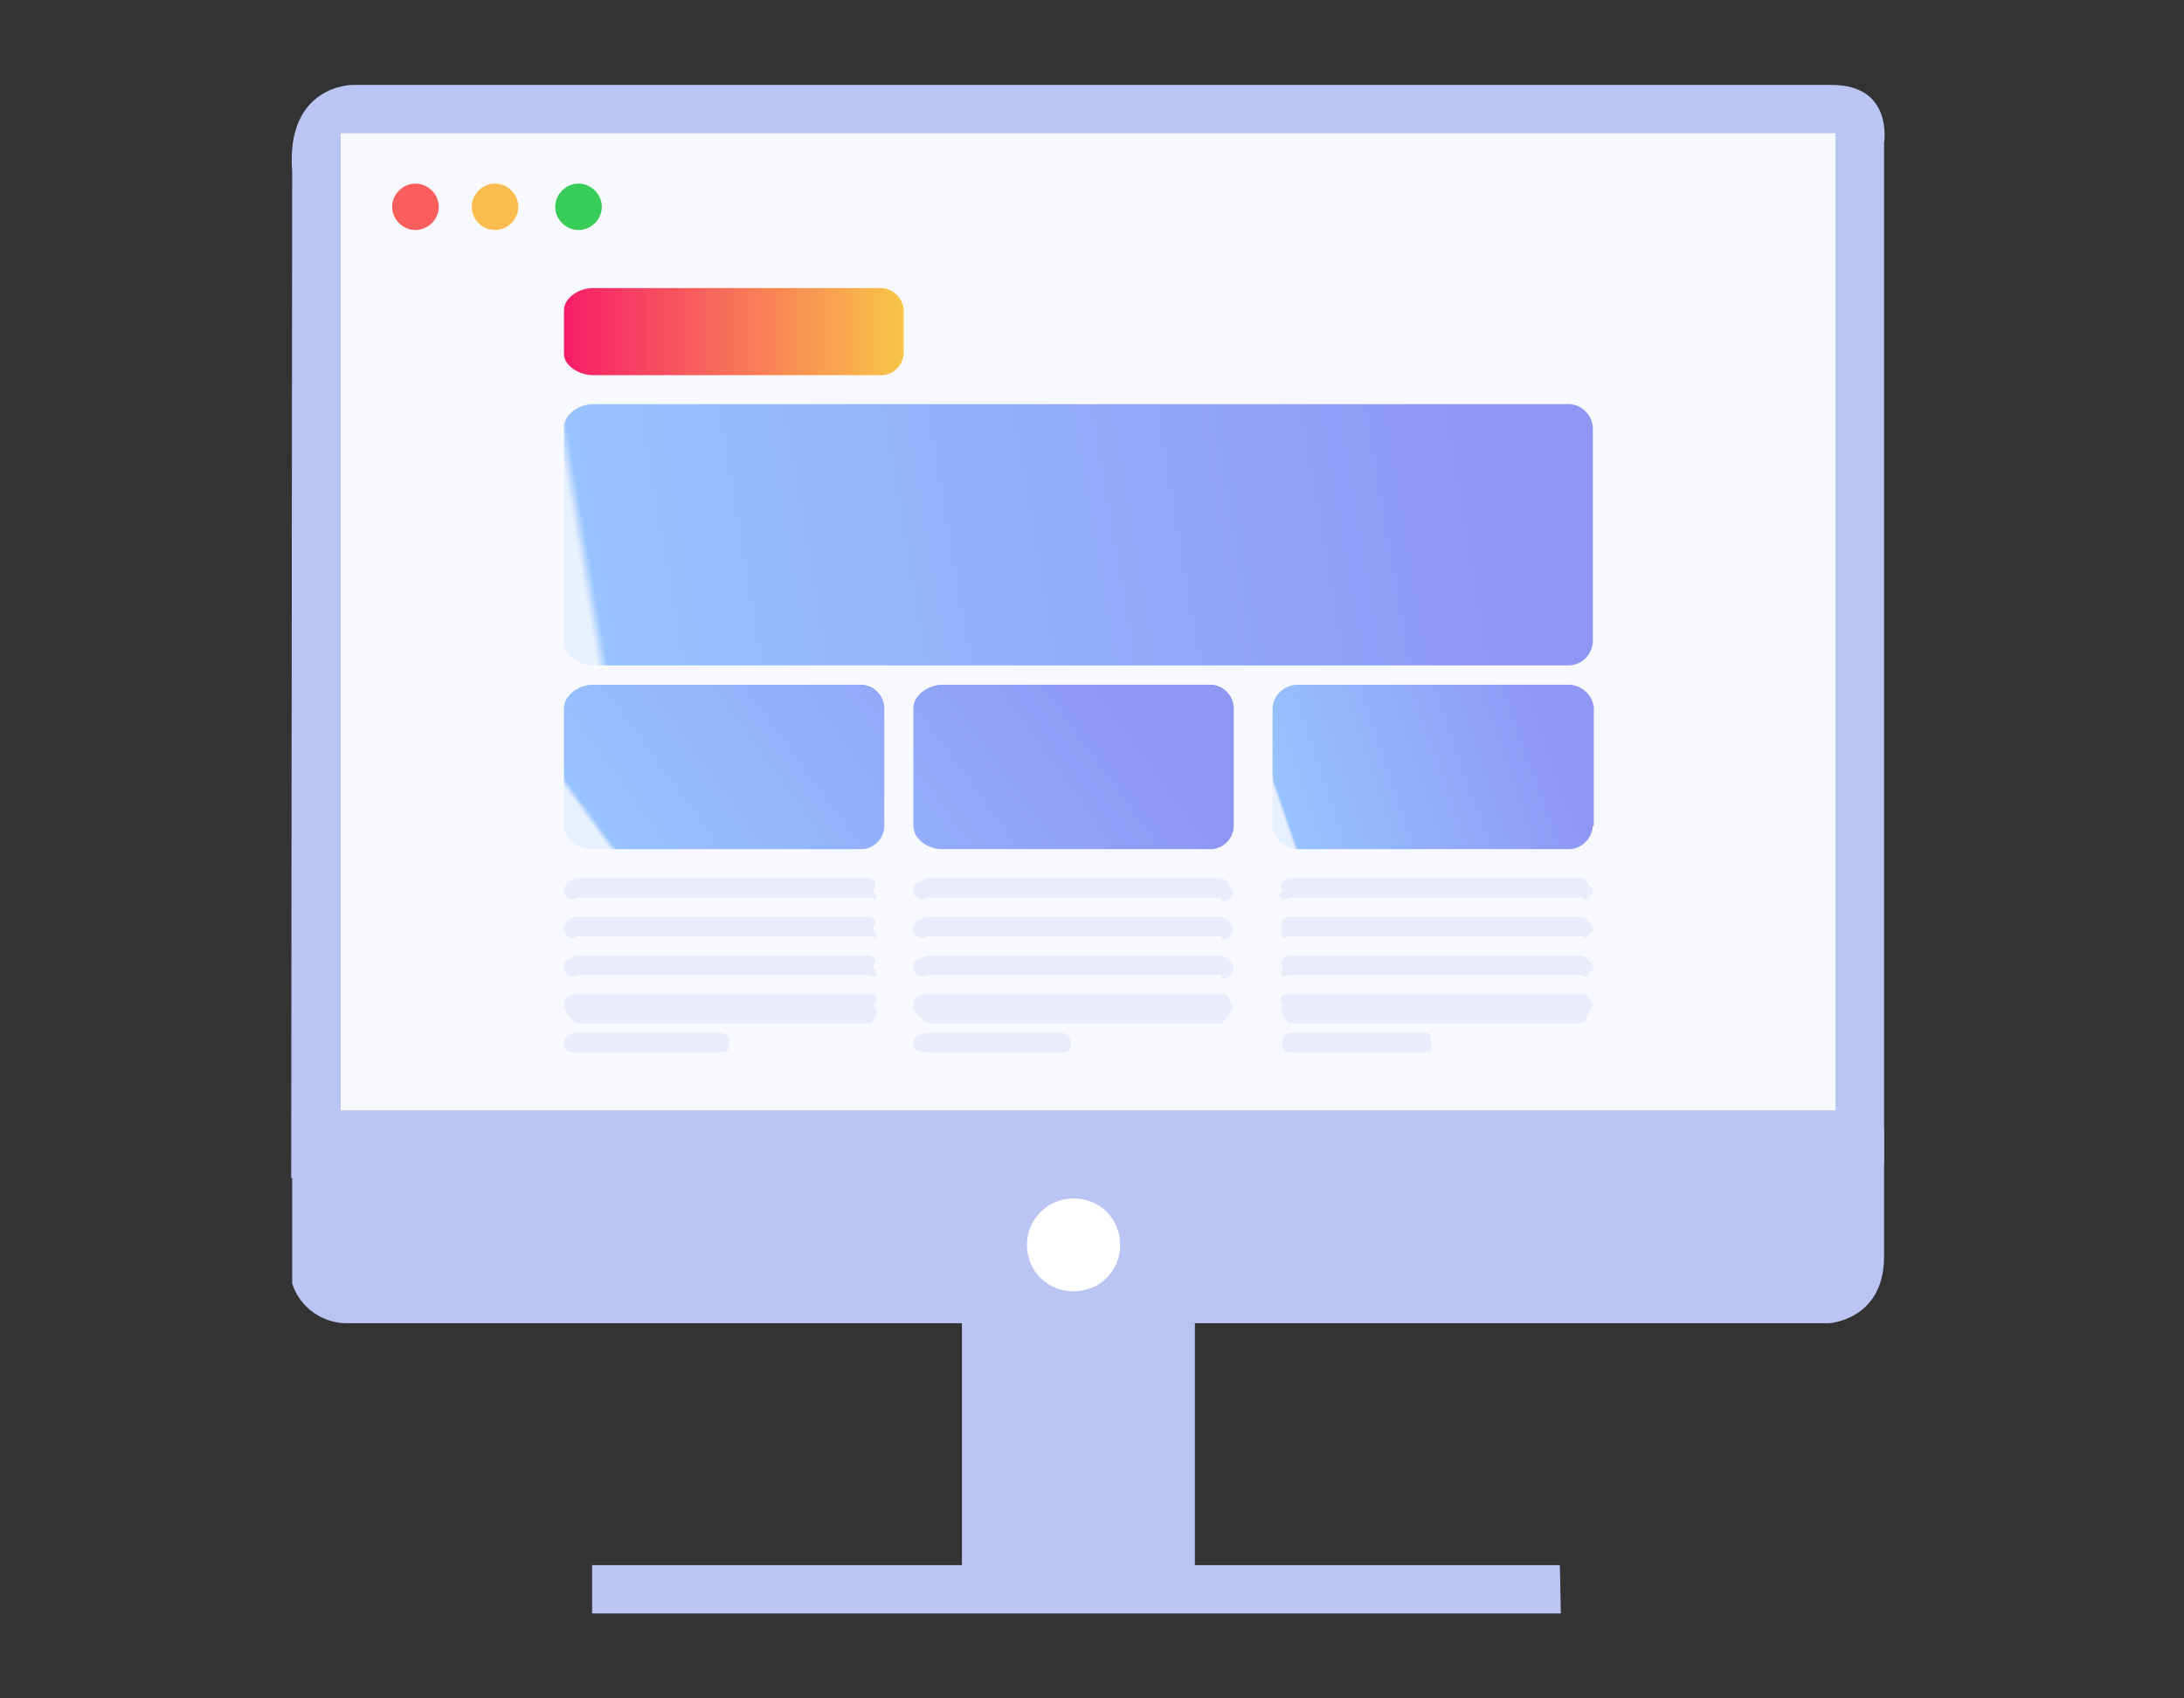 <svg xmlns="http://www.w3.org/2000/svg" width="180" height="140" viewBox="0 0 180 140">
  <rect x="0" y="0" width="180" height="140" fill="#333333" stroke="none"/>
  <defs>
    <linearGradient id="icon_empty_inventory_vm-a" x1="0%" x2="100.085%" y1="49.968%" y2="49.968%">
      <stop offset="0%" stop-color="#F71D69"/>
      <stop offset="100%" stop-color="#F8C648"/>
    </linearGradient>
    <linearGradient id="icon_empty_inventory_vm-b" x1="89.266%" x2=".94%" y1="50%" y2="53.857%">
      <stop offset="0%" stop-color="#8E98F4"/>
      <stop offset="98.821%" stop-color="#97C3FF"/>
      <stop offset="100%" stop-color="#E7F0FD"/>
    </linearGradient>
    <linearGradient id="icon_empty_inventory_vm-c" x1="89.266%" x2=".94%" y1="50%" y2="65.773%">
      <stop offset="0%" stop-color="#8E98F4"/>
      <stop offset="98.821%" stop-color="#97C3FF"/>
      <stop offset="100%" stop-color="#E7F0FD"/>
    </linearGradient>
    <linearGradient id="icon_empty_inventory_vm-d" x1="89.266%" x2=".94%" y1="50%" y2="65.69%">
      <stop offset="0%" stop-color="#8E98F4"/>
      <stop offset="98.821%" stop-color="#97C3FF"/>
      <stop offset="100%" stop-color="#E7F0FD"/>
    </linearGradient>
  </defs>
  <g fill="none" fill-rule="evenodd" transform="translate(24 7)">
    <path fill="#BAC5F4" d="M4.88,102.076 L126.72,102.076 C126.72,102.076 131.28,101.837 131.28,96.573 L131.28,86.127 L0.08,86.127 L0.08,98.806 C0.72,100.8 2.64,102.156 4.8,102.076"/>
    <path fill="#BAC5F4" d="M0.08,7.177 L0,90.114 L131.28,88.918 L131.28,4.785 C131.28,4.785 132.08,0 126.96,0 L5.04,0 C5.04,0 -0.48,0 0.08,7.177"/>
    <polygon fill="#BAC5F4" points="55.28 124.325 55.28 101.278 74.48 102.076 74.48 122.332"/>
    <polygon fill="#BAC5F4" points="24.8 122.013 104.56 122.013 104.64 126 24.8 126"/>
    <path fill="#FFF" d="M64.48,91.789 C66.64,91.789 68.32,93.463 68.32,95.616 C68.32,97.77 66.64,99.444 64.48,99.444 C62.32,99.444 60.64,97.77 60.64,95.616 C60.64,93.463 62.4,91.789 64.48,91.789 L64.48,91.789"/>
    <rect width="123.2" height="80.544" x="4.08" y="3.987" fill="#F8F8FF"/>
    <path fill="#FA5F5D" d="M10.24,8.134 C11.28,8.134 12.16,9.011 12.16,10.048 C12.16,11.085 11.28,11.962 10.24,11.962 C9.2,11.962 8.32,11.085 8.32,10.048 C8.32,9.011 9.2,8.134 10.24,8.134 L10.24,8.134"/>
    <path fill="#FDBC4E" d="M16.8,8.134 C17.84,8.134 18.72,9.011 18.72,10.048 C18.72,11.085 17.84,11.962 16.8,11.962 C15.76,11.962 14.88,11.085 14.88,10.048 C14.88,9.011 15.76,8.134 16.8,8.134 L16.8,8.134"/>
    <path fill="#37CD58" d="M23.68,8.134 C24.72,8.134 25.6,9.011 25.6,10.048 C25.6,11.085 24.72,11.962 23.68,11.962 C22.64,11.962 21.76,11.085 21.76,10.048 C21.76,9.011 22.64,8.134 23.68,8.134 L23.68,8.134"/>
    <path fill="url(#icon_empty_inventory_vm-a)" d="M50.48,22.17 C50.4,23.206 49.52,24.004 48.48,23.924 L24.88,23.924 C23.68,23.924 22.48,23.127 22.48,22.17 L22.48,18.581 C22.48,17.624 23.6,16.747 24.88,16.747 L48.4,16.747 C49.44,16.667 50.4,17.465 50.48,18.501 C50.48,18.501 50.48,18.581 50.48,18.581 L50.48,22.17 Z"/>
    <path fill="url(#icon_empty_inventory_vm-b)" d="M107.28,45.934 C107.2,47.051 106.24,47.928 105.12,47.848 C105.12,47.848 105.12,47.848 105.12,47.848 L24.88,47.848 C23.68,47.848 22.48,46.971 22.48,45.934 L22.48,28.23 C22.48,27.194 23.68,26.316 24.88,26.316 L105.12,26.316 C106.24,26.237 107.2,27.114 107.28,28.23 C107.28,28.23 107.28,28.23 107.28,28.23 L107.28,28.23 L107.28,45.934 Z"/>
    <path fill="url(#icon_empty_inventory_vm-c)" d="M48.88 61.086C48.88 62.123 48 63 46.96 63 46.96 63 46.96 63 46.96 63L24.88 63C23.6 63 22.48 62.123 22.48 61.086L22.48 51.357C22.48 50.32 23.68 49.443 24.88 49.443L46.8 49.443C47.84 49.363 48.8 50.161 48.88 51.277 48.88 51.277 48.88 51.277 48.88 51.277 48.88 51.277 48.88 51.357 48.88 51.357L48.88 61.086zM77.68 61.086C77.68 62.123 76.8 63 75.76 63 75.76 63 75.76 63 75.76 63L53.68 63C52.4 63 51.28 62.123 51.28 61.086L51.28 51.357C51.28 50.32 52.48 49.443 53.68 49.443L75.6 49.443C76.64 49.363 77.6 50.161 77.68 51.277 77.68 51.277 77.68 51.357 77.68 51.357L77.68 61.086z"/>
    <path fill="url(#icon_empty_inventory_vm-d)" d="M107.28,61.086 C107.2,62.203 106.24,63.08 105.12,63 L83.2,63 C82,63.08 81.04,62.203 80.88,61.086 L80.88,51.357 C80.96,50.161 82,49.363 83.2,49.443 L105.12,49.443 C106.24,49.363 107.28,50.241 107.36,51.357 C107.36,51.357 107.36,51.357 107.36,51.357 L107.36,51.357 L107.36,61.086 L107.28,61.086 Z"/>
    <path fill="#E9EDFB" d="M77.68 66.589C77.52 66.987 77.2 67.227 76.8 67.306 76.72 67.306 76.72 67.306 76.64 66.987L52.48 66.987C52 67.306 51.28 66.987 51.28 66.589L51.28 66.27C51.28 65.871 52 65.472 52.48 65.392L76.64 65.392C77.04 65.472 77.28 65.791 77.36 66.11 77.36 66.19 77.36 66.19 77.6 66.27L77.6 66.589 77.68 66.589zM77.68 69.699C77.52 70.097 77.2 70.416 76.8 70.496 76.8 70.496 76.72 70.496 76.72 70.177L52.48 70.177C52 70.496 51.28 70.177 51.28 69.699L51.28 69.38C51.28 68.981 52 68.662 52.48 68.582L76.64 68.582C77.04 68.662 77.44 68.981 77.6 69.38L77.6 69.699 77.68 69.699zM77.68 72.889C77.52 73.367 77.12 73.686 76.72 73.766 76.72 73.606 76.72 73.527 76.72 73.367L52.48 73.367C52.08 73.606 51.6 73.527 51.36 73.128 51.28 73.048 51.28 72.968 51.28 72.889L51.28 72.57C51.28 72.171 52 71.932 52.48 71.772L76.64 71.772C77.04 71.852 77.44 72.171 77.6 72.57L77.68 72.889zM77.68 75.999C77.44 76.477 77.12 76.956 76.72 77.354L52.48 77.354C52 76.956 51.28 76.477 51.28 75.999L51.28 75.68C51.28 75.281 52 74.803 52.48 74.962L76.64 74.962C76.96 74.882 77.28 75.122 77.36 75.441 77.36 75.52 77.36 75.6 77.36 75.68 77.36 75.68 77.36 75.68 77.6 75.759L77.6 75.999 77.68 75.999zM64.24 79.189C64.24 79.587 64 79.747 63.52 79.747L52.4 79.747C51.92 79.747 51.28 79.587 51.28 79.189L51.28 78.87C51.28 78.471 51.92 78.152 52.4 78.152L63.52 78.152C63.92 78.152 64.24 78.471 64.24 78.87 64.24 78.87 64.24 78.87 64.24 78.87L64.24 79.189zM107.28 66.589C106.8 66.987 106.88 67.306 106.4 66.987L82.24 66.987C81.84 67.306 81.44 67.067 81.44 66.668 81.44 66.668 81.44 66.668 81.68 66.589L81.68 66.27C81.44 65.871 81.76 65.472 82.24 65.392L106.4 65.392C106.88 65.552 106.8 65.871 107.28 66.27L107.28 66.589zM107.28 69.699C106.8 70.097 106.88 70.496 106.4 70.177L82.24 70.177C81.76 70.496 81.44 70.177 81.68 69.699L81.68 69.38C81.44 68.981 81.76 68.662 82.24 68.582L106.4 68.582C106.88 68.742 106.8 68.981 107.28 69.38L107.28 69.699zM107.28 72.889C106.8 73.287 106.88 73.766 106.4 73.367L82.24 73.367C81.76 73.686 81.44 73.367 81.68 72.889L81.68 72.57C81.44 72.171 81.76 71.932 82.24 71.772L106.4 71.772C106.88 71.932 106.8 72.171 107.28 72.57L107.28 72.889zM107.28 75.999C106.8 76.397 106.88 76.956 106.4 77.354L82.24 77.354C81.76 76.876 81.44 76.477 81.68 75.999L81.68 75.68C81.52 75.52 81.52 75.201 81.68 75.042 81.84 74.962 82 74.882 82.16 74.962L106.4 74.962C106.88 74.803 106.8 75.281 107.28 75.68L107.28 75.999zM94 79.189C94 79.587 94 79.747 93.6 79.747L82.4 79.747C81.92 79.747 81.68 79.587 81.68 79.189L81.68 78.87C81.68 78.471 82 78.152 82.4 78.152L82.4 78.152 93.52 78.152C94 78.152 93.92 78.471 93.92 78.87L94 79.189zM48.08 66.589C48.4 66.987 48.24 67.306 47.76 66.987L23.52 66.987C23.2 67.227 22.8 67.147 22.64 66.908 22.56 66.828 22.56 66.748 22.48 66.589L22.48 66.27C22.64 65.791 23.04 65.472 23.52 65.392L47.68 65.392C48.16 65.552 48.32 65.871 48 66.27L48 66.589 48.08 66.589zM48.08 69.699C48.4 70.097 48.24 70.496 47.76 70.177L23.52 70.177C23.04 70.576 22.64 70.177 22.48 69.699L22.48 69.38C22.56 68.981 23.04 68.662 23.52 68.582L47.68 68.582C48.16 68.742 48.32 68.981 48 69.38L48 69.699 48.08 69.699zM48.08 72.889C48.4 73.287 48.24 73.766 47.76 73.367L23.52 73.367C23.04 73.766 22.64 73.367 22.48 72.889L22.48 72.57C22.56 72.171 23.04 71.932 23.52 71.772L47.68 71.772C48.16 71.932 48.32 72.171 48 72.57L48 72.889 48.08 72.889zM40.88 74.962L47.76 74.962C48.24 74.803 48.4 75.281 48.08 75.68L48.08 75.999C48.4 76.397 48.24 76.956 47.76 77.354L23.52 77.354C23.04 77.035 22.72 76.557 22.48 75.999L22.48 75.68C22.56 75.201 23.04 74.882 23.52 74.962 23.52 74.962 23.52 74.962 23.52 74.962L40.88 74.962M36.08 79.189C36.08 79.587 35.84 79.747 35.36 79.747L23.36 79.747C22.88 79.747 22.48 79.587 22.48 79.189L22.48 78.87C22.56 78.471 22.96 78.152 23.36 78.152L35.36 78.152C35.76 78.152 36.08 78.471 36.08 78.79 36.08 78.79 36.08 78.79 36.08 78.79 36.08 78.79 36.08 78.79 36.08 78.87L36.08 79.189z"/>
  </g>
</svg>

